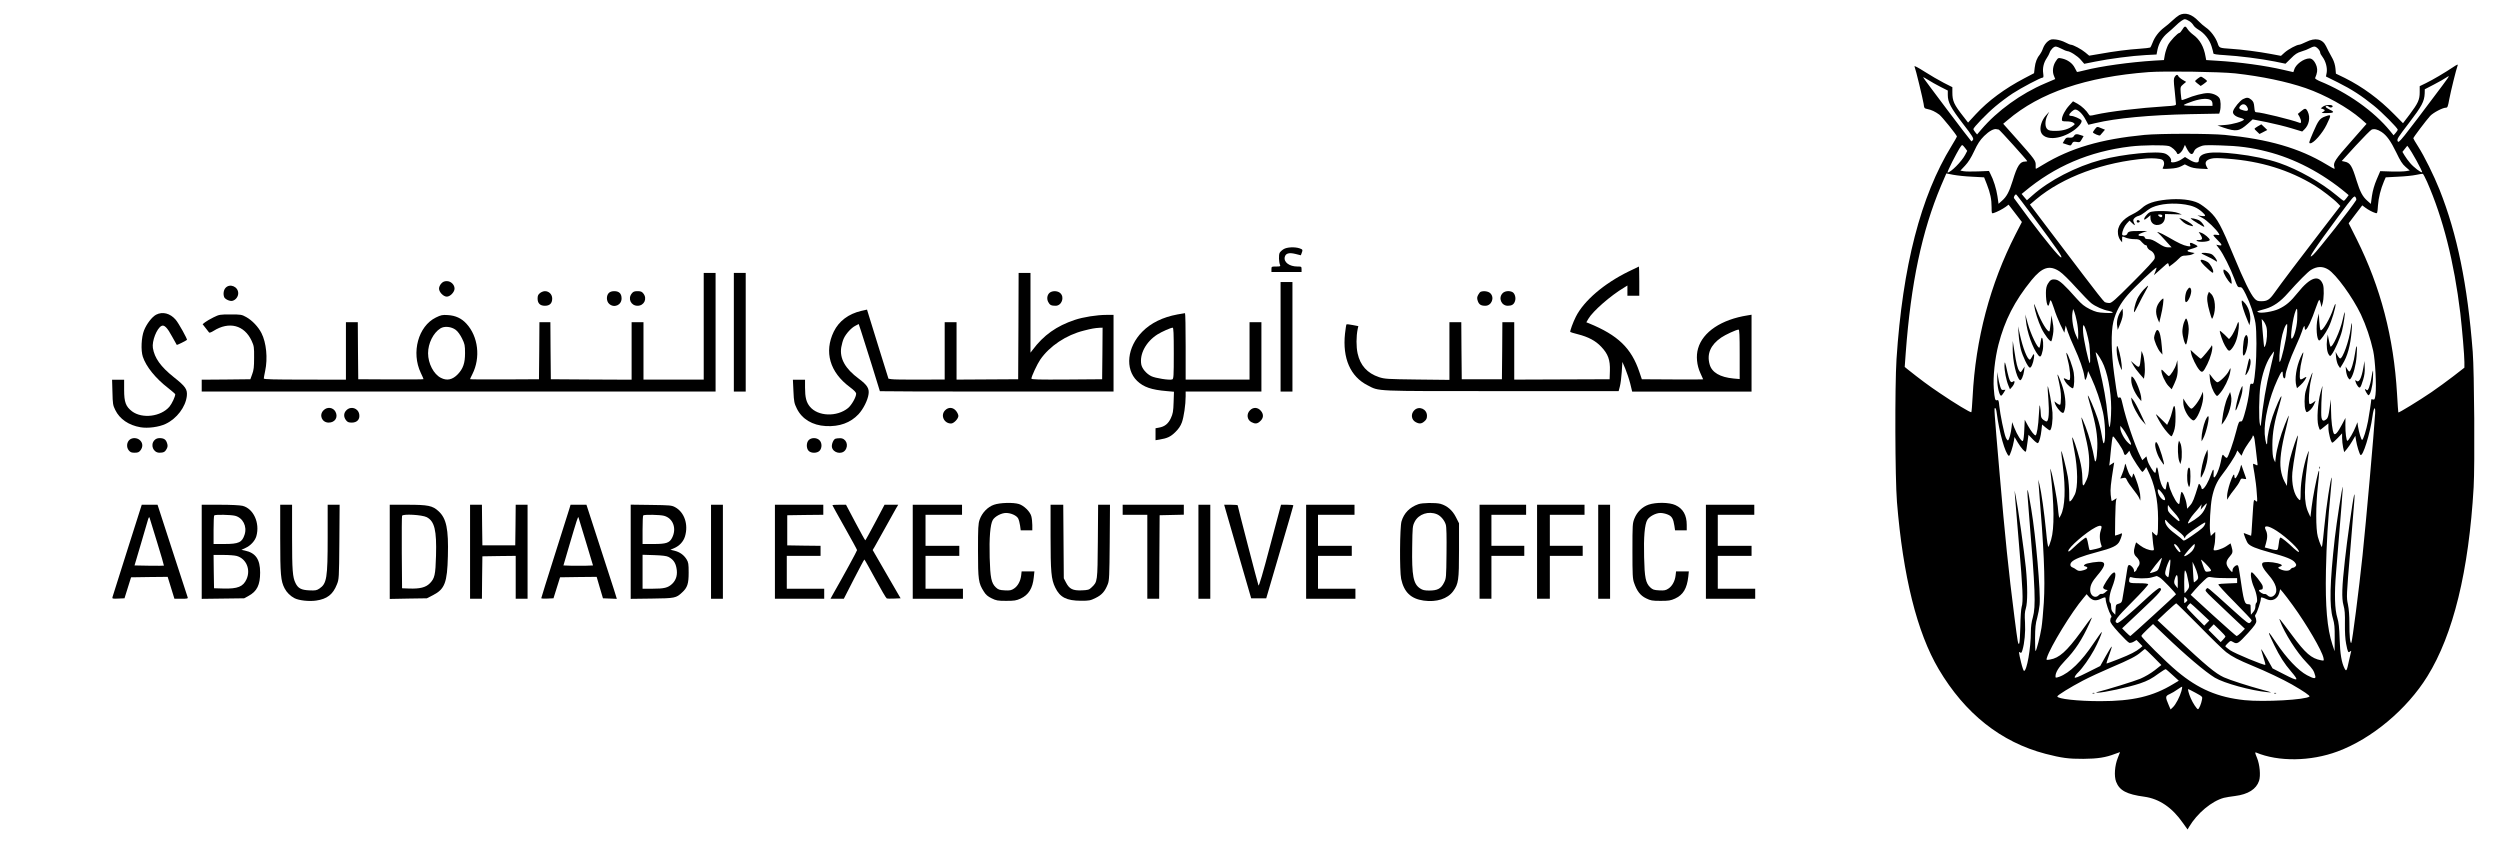 <?xml version="1.0" standalone="no"?>
<!DOCTYPE svg PUBLIC "-//W3C//DTD SVG 20010904//EN"
 "http://www.w3.org/TR/2001/REC-SVG-20010904/DTD/svg10.dtd">
<svg version="1.0" xmlns="http://www.w3.org/2000/svg"
 width="2739pt" height="924pt" viewBox="0 0 2739 924"
 preserveAspectRatio="xMidYMid meet">

<g transform="translate(0,924) scale(0.1,-0.1)"
fill="#000000" stroke="none">
<path d="M23875 9074 c-16 -9 -50 -36 -75 -60 -25 -24 -65 -58 -90 -76 -56
-42 -103 -103 -126 -165 -10 -26 -22 -51 -27 -54 -5 -3 -57 -9 -115 -13 -121
-8 -275 -27 -440 -57 l-113 -19 -42 35 c-41 35 -134 85 -159 85 -7 0 -35 12
-62 26 -26 14 -72 28 -102 31 -47 5 -58 3 -88 -20 -21 -17 -41 -45 -52 -74 -9
-27 -25 -57 -34 -68 -32 -37 -51 -86 -58 -147 l-7 -60 -105 -55 c-217 -114
-395 -245 -534 -395 l-84 -91 -48 62 c-108 138 -124 173 -124 271 l0 55 -95
48 c-52 27 -147 82 -211 123 -69 44 -113 67 -109 57 14 -33 92 -358 100 -410
6 -49 8 -51 43 -58 42 -8 84 -28 129 -61 29 -22 193 -225 193 -240 0 -4 -27
-50 -59 -103 -338 -550 -536 -1317 -603 -2336 -19 -304 -16 -1298 5 -1565 66
-812 220 -1430 457 -1831 288 -487 682 -800 1171 -928 175 -45 251 -56 414
-55 156 1 245 15 346 54 30 11 55 20 56 20 1 0 -10 -28 -24 -62 -34 -84 -43
-200 -19 -263 37 -96 116 -138 310 -164 163 -23 304 -118 422 -288 l51 -71 16
28 c89 150 248 283 382 319 22 5 77 15 122 20 143 18 233 75 263 166 19 58 8
178 -23 253 -22 54 -24 63 -9 57 243 -102 597 -98 892 12 374 138 761 462 984
823 284 458 454 1155 507 2072 14 243 7 1264 -10 1483 -57 736 -170 1289 -363
1775 -62 156 -168 370 -236 476 -29 45 -52 85 -52 89 0 10 142 198 184 244 33
36 137 91 172 91 19 0 23 10 38 93 16 86 76 329 92 371 5 14 -7 9 -52 -21 -88
-59 -220 -137 -296 -174 l-68 -33 0 -66 c0 -83 -18 -121 -110 -244 l-73 -96
-96 97 c-165 168 -346 301 -542 399 l-97 47 -5 57 c-3 34 -15 76 -31 106 -45
82 -53 98 -72 138 -38 80 -118 97 -219 46 -33 -16 -67 -30 -75 -30 -29 -1
-118 -49 -159 -85 l-41 -37 -112 21 c-136 25 -310 48 -433 56 -133 9 -131 8
-149 62 -22 63 -77 137 -128 171 -22 15 -59 47 -82 71 -72 76 -145 99 -211 65z
m109 -64 c18 -10 38 -31 46 -45 7 -14 32 -36 56 -50 66 -39 121 -108 144 -183
11 -35 20 -70 20 -77 0 -8 35 -14 123 -19 157 -9 400 -40 550 -70 l117 -24 59
58 c46 47 69 62 116 76 32 9 72 25 89 35 17 10 41 19 53 19 23 0 63 -43 63
-67 0 -8 12 -30 27 -49 34 -46 53 -119 44 -171 l-8 -41 131 -65 c150 -75 261
-147 393 -254 89 -71 263 -247 263 -264 0 -4 -10 -20 -23 -35 l-23 -26 -39 48
c-178 217 -466 421 -768 544 -31 13 -55 29 -53 34 24 56 28 88 18 125 -17 56
-48 91 -80 91 -64 -1 -153 -67 -168 -126 -3 -13 -8 -24 -9 -24 -2 0 -51 11
-109 25 -196 46 -478 85 -733 100 l-112 7 -7 37 c-18 109 -63 188 -136 241
-23 17 -50 44 -60 60 -23 39 -34 38 -59 -5 -12 -19 -25 -35 -30 -35 -20 0
-102 -87 -126 -133 -13 -27 -29 -75 -35 -107 l-10 -58 -106 -6 c-268 -17 -586
-61 -765 -107 -44 -11 -80 -19 -82 -17 -1 2 -12 22 -24 45 -25 50 -77 88 -139
102 -43 9 -43 9 -69 -30 -32 -48 -40 -113 -20 -160 l14 -35 -112 -48 c-262
-111 -524 -300 -698 -505 l-46 -54 -20 24 c-11 13 -20 29 -21 34 0 18 148 172
243 251 51 43 135 106 187 140 95 62 307 174 330 174 9 0 10 14 5 49 -8 57 6
115 39 164 13 19 27 46 31 58 10 33 45 69 67 69 10 0 40 -11 66 -25 26 -14 53
-25 60 -25 30 0 113 -53 148 -94 l39 -45 120 24 c151 31 404 64 556 72 l116 6
11 56 c15 69 54 134 111 181 24 19 61 53 84 75 48 47 87 75 106 75 7 0 28 -9
45 -20z m506 -574 c292 -33 560 -89 770 -161 217 -75 463 -213 607 -338 l61
-54 -173 -197 c-172 -194 -195 -230 -180 -276 3 -11 4 -20 0 -20 -3 0 -43 22
-89 50 -294 177 -635 276 -1111 322 -167 16 -710 16 -880 0 -477 -46 -810
-144 -1112 -327 -40 -25 -76 -45 -78 -45 -2 0 -3 18 -2 39 2 50 -9 64 -202
282 l-154 173 48 40 c353 301 860 474 1545 526 178 13 780 4 950 -14z m2269
-133 c-462 -616 -478 -636 -490 -610 -10 22 0 38 124 200 141 184 168 235 172
324 l1 45 102 53 c56 29 114 62 129 73 16 11 30 19 32 16 2 -2 -29 -47 -70
-101z m-5500 -14 l81 -41 0 -49 c0 -79 33 -141 164 -312 106 -137 122 -164
112 -179 -6 -10 -14 -17 -18 -16 -8 4 -528 693 -528 701 0 4 24 -9 54 -28 29
-19 90 -53 135 -76z m640 -469 c8 0 311 -336 311 -345 0 -3 -10 -5 -23 -5 -56
0 -87 -47 -136 -210 -38 -122 -66 -175 -118 -220 l-37 -33 -12 84 c-12 80 -43
180 -78 246 l-15 30 -119 -5 c-66 -2 -136 -2 -157 2 l-37 7 51 54 c35 37 66
86 100 159 39 84 63 119 109 166 56 55 109 84 140 74 8 -2 17 -4 21 -4z m4192
-25 c57 -37 102 -100 163 -226 43 -90 65 -126 101 -157 l46 -40 -42 -7 c-23
-4 -96 -6 -161 -4 l-120 4 -39 -91 c-26 -61 -43 -121 -52 -180 l-12 -88 -38
34 c-52 45 -80 98 -118 220 -50 164 -70 197 -131 209 l-32 7 153 168 c85 92
164 172 175 176 28 11 63 3 107 -25z m-4561 -177 l23 -31 -23 -44 c-39 -74
-158 -193 -192 -193 -5 0 18 53 51 118 71 137 98 182 109 182 5 0 19 -14 32
-32z m2232 22 c33 -10 80 -52 90 -81 7 -22 49 10 68 53 l18 41 17 -34 c38 -74
64 -86 82 -39 8 22 25 36 59 51 44 20 60 21 228 16 199 -5 344 -24 511 -67
305 -77 605 -234 869 -454 l28 -24 -23 -31 c-12 -17 -26 -31 -31 -31 -4 0 -41
27 -80 61 -168 140 -417 281 -625 353 -128 44 -298 80 -473 100 -292 34 -410
13 -410 -73 0 -31 -46 -27 -103 9 l-48 30 -39 -26 c-48 -32 -124 -45 -114 -20
9 24 -23 66 -64 83 -79 33 -461 -4 -701 -68 -275 -73 -571 -226 -755 -391
l-59 -52 -29 34 -29 35 28 23 c334 280 714 443 1163 497 130 16 372 18 422 5z
m2714 -161 c36 -66 64 -123 61 -126 -10 -9 -95 56 -132 101 -20 23 -47 60 -60
82 l-24 40 26 33 27 34 17 -22 c10 -12 48 -76 85 -142z m-2787 11 c23 -12 28
-49 10 -82 -11 -20 -10 -21 72 -16 59 3 96 11 125 26 l41 21 43 -21 c30 -15
69 -23 127 -26 l83 -4 -16 30 c-21 42 -6 68 49 83 31 9 78 9 188 0 359 -27
668 -123 947 -292 77 -47 213 -152 255 -197 l28 -29 -207 -269 c-228 -296
-445 -583 -517 -685 -52 -73 -77 -89 -143 -89 -38 0 -51 5 -74 30 -42 45 -116
197 -225 460 -139 338 -181 415 -267 495 -38 35 -94 76 -122 90 -78 38 -206
52 -349 38 -134 -14 -215 -41 -271 -93 -23 -21 -66 -50 -98 -65 -117 -55 -176
-135 -163 -220 3 -22 14 -51 25 -65 l20 -25 0 33 c0 37 -3 36 43 17 20 -8 61
-15 91 -15 49 0 57 -3 85 -36 17 -19 35 -33 40 -30 5 3 12 -5 15 -19 3 -13 18
-30 33 -37 36 -17 58 -57 49 -91 -4 -17 -93 -113 -237 -257 -198 -199 -234
-230 -260 -230 -17 0 -39 5 -49 10 -11 6 -117 140 -236 298 -120 158 -300 396
-401 529 l-183 242 67 57 c293 245 740 410 1213 448 67 5 146 -1 169 -14z
m-2289 -165 c41 -8 134 -18 207 -21 l131 -7 30 -76 c38 -97 52 -165 52 -252 0
-68 1 -70 23 -63 35 11 99 44 133 69 l30 23 73 -95 73 -95 -70 -136 c-278
-544 -438 -1146 -470 -1780 -5 -89 -11 -165 -14 -168 -8 -7 -178 95 -347 210
-114 76 -220 155 -355 263 l-28 23 11 152 c57 766 177 1334 387 1833 31 74 57
135 58 135 0 0 35 -7 76 -15z m5191 -77 c175 -399 296 -877 364 -1438 20 -174
45 -463 45 -537 l0 -61 -121 -94 c-66 -51 -175 -130 -242 -176 -132 -90 -356
-227 -361 -221 -1 2 -8 94 -14 204 -36 618 -179 1167 -442 1694 l-88 175 74
98 75 98 32 -24 c35 -26 80 -50 113 -60 20 -6 21 -2 27 82 6 87 30 180 66 266
l19 43 133 7 c74 3 163 12 199 20 36 7 69 13 74 12 5 -1 26 -41 47 -88z
m-4309 -391 c270 -364 320 -437 299 -437 -18 0 -174 190 -343 415 -90 121
-168 226 -172 233 -7 12 9 42 23 42 3 0 90 -114 193 -253z m3532 190 c-48 -79
-422 -556 -473 -601 -74 -66 16 69 280 425 162 218 172 229 186 209 8 -11 11
-26 7 -33z m-1871 -48 c80 -13 129 -34 182 -80 47 -42 45 -53 -7 -45 l-43 7
54 -28 c49 -25 158 -130 182 -175 8 -15 5 -16 -26 -11 -19 3 -35 1 -35 -4 0
-5 20 -29 45 -53 53 -52 56 -65 15 -57 l-29 6 34 -45 c43 -56 121 -211 166
-331 31 -83 36 -91 59 -90 22 2 30 -8 65 -78 48 -96 91 -225 106 -315 14 -86
14 -346 0 -495 -16 -165 -19 -177 -40 -170 -16 5 -19 -4 -25 -61 -8 -83 -30
-187 -58 -282 -18 -60 -24 -72 -40 -70 -17 3 -24 -12 -48 -107 -31 -122 -87
-282 -101 -291 -5 -3 -18 5 -29 18 -21 26 -21 27 -40 -67 -22 -105 -81 -215
-78 -142 5 79 -3 81 -28 8 -26 -76 -69 -151 -91 -159 -7 -2 -13 3 -13 10 0 8
-6 23 -14 34 -12 16 -15 16 -19 4 -50 -162 -62 -193 -91 -226 l-33 -38 -6 47
c-9 63 -47 153 -58 135 -4 -7 -11 -41 -15 -76 -6 -61 -7 -62 -25 -46 -29 26
-87 148 -95 199 -8 55 -21 50 -30 -10 -5 -40 -8 -44 -22 -33 -26 21 -51 91
-63 173 -8 49 -15 72 -20 63 -5 -7 -9 -23 -9 -35 0 -13 -4 -23 -9 -23 -15 0
-72 92 -84 137 l-11 43 -22 -21 -23 -21 -21 42 c-60 118 -158 406 -195 573
-15 66 -20 77 -35 72 -21 -7 -19 -16 -57 255 -33 238 -36 463 -9 575 26 108
77 202 159 296 76 87 305 304 313 296 2 -2 -3 -21 -12 -43 l-16 -39 23 20 c13
11 49 42 79 70 52 48 54 49 60 27 l5 -23 40 29 c22 16 53 44 69 61 25 26 37
31 75 31 25 1 57 7 71 14 l25 14 -38 7 c-53 10 -54 22 -5 36 24 6 52 16 62 21
18 10 17 12 -15 29 -47 25 -62 24 -54 -2 7 -20 5 -21 -31 -15 -44 8 -94 31
-209 98 -44 25 -91 49 -105 53 -19 4 -21 4 -9 -4 9 -6 46 -44 83 -86 l68 -75
-39 0 c-29 0 -56 11 -107 45 -51 33 -79 45 -107 45 -27 0 -38 5 -41 17 -2 12
-13 17 -35 17 -50 1 -44 19 12 38 l50 17 -85 0 c-102 1 -127 -5 -133 -30 -6
-22 -57 -27 -57 -6 0 34 24 89 51 118 l30 32 29 -28 c33 -31 36 -29 18 9 -9
22 -8 29 6 45 10 11 31 23 47 26 16 4 48 23 72 42 23 20 58 43 77 51 90 40
230 52 363 31z m1564 -711 c86 -52 268 -303 359 -493 57 -122 105 -263 135
-400 22 -101 37 -383 25 -479 -7 -50 -10 -57 -27 -53 -10 3 -19 4 -19 2 0 -17
-24 -177 -36 -240 -19 -97 -52 -205 -65 -205 -9 0 -34 81 -45 149 l-6 45 -19
-48 c-20 -54 -79 -156 -91 -156 -11 0 -23 89 -22 173 l1 78 -38 -72 c-47 -89
-75 -121 -89 -100 -16 28 -30 137 -31 257 l-2 119 -14 -100 c-11 -78 -18 -104
-34 -117 -32 -27 -47 -22 -55 19 -7 34 1 272 11 338 2 17 -7 -13 -21 -65 -31
-117 -43 -297 -24 -365 7 -25 15 -45 18 -45 3 0 25 16 48 36 l44 35 0 -47 c0
-57 28 -164 43 -164 6 0 33 23 59 51 l48 51 0 -50 c0 -28 5 -75 11 -104 l12
-52 29 34 c16 19 44 60 61 90 l32 55 8 -50 c9 -58 36 -146 48 -159 25 -28 106
233 132 424 13 98 34 120 29 30 -12 -203 -99 -1181 -138 -1555 -39 -372 -113
-948 -123 -958 -13 -13 -22 80 -21 216 0 79 -5 151 -16 205 -17 82 -17 85 25
585 50 595 55 657 41 606 -14 -54 -77 -499 -99 -704 -33 -295 -37 -419 -16
-495 14 -50 18 -97 16 -205 -1 -93 3 -166 13 -218 18 -94 23 -102 43 -85 14
11 15 10 10 -7 -3 -11 -13 -56 -23 -100 -22 -106 -28 -116 -47 -79 -33 65 -49
160 -54 324 -4 126 -10 180 -25 230 -29 93 -34 264 -14 500 62 748 76 933 73
936 -6 7 -67 -388 -87 -562 -55 -491 -61 -744 -21 -879 17 -58 21 -95 20 -215
l-1 -145 -24 72 c-58 176 -79 419 -71 813 6 288 22 562 52 864 8 82 13 151 12
153 -11 11 -61 -317 -82 -540 -9 -95 -19 -183 -22 -197 l-5 -25 -13 25 c-7 14
-21 55 -31 90 -23 84 -23 342 0 550 18 163 19 201 5 155 -20 -67 -61 -278 -73
-381 l-13 -109 -21 46 c-53 113 -52 263 3 669 2 19 -7 1 -20 -40 -38 -114 -67
-282 -69 -396 -1 -99 -2 -102 -20 -86 -52 47 -82 171 -71 297 4 44 20 152 36
240 15 87 27 161 25 163 -7 6 -63 -162 -86 -253 -12 -49 -25 -137 -28 -194
l-7 -105 -28 52 c-17 32 -32 80 -39 129 -14 96 4 235 57 447 19 77 33 141 31
143 -1 2 -22 -43 -44 -100 -48 -120 -88 -264 -98 -351 l-7 -61 -16 35 c-11 26
-15 68 -15 160 1 131 22 250 79 441 14 45 23 85 20 87 -7 7 -62 -120 -97 -221
-32 -97 -58 -218 -58 -275 -1 -70 -22 -5 -28 83 -9 151 48 396 140 596 41 90
58 109 58 65 0 -33 10 -57 21 -50 5 3 9 16 9 29 0 41 49 183 110 315 32 70 64
147 71 171 15 52 29 72 29 42 0 -46 20 -30 55 43 20 43 50 119 67 171 17 51
34 90 39 88 4 -3 11 -22 15 -43 l8 -37 12 40 c15 48 18 174 4 209 -42 111
-139 80 -275 -90 -81 -101 -130 -142 -211 -180 -60 -28 -196 -50 -221 -35 -20
11 -27 8 77 37 87 25 164 78 246 172 114 128 217 232 252 254 67 41 128 43
189 6z m-2941 -23 c29 -18 109 -97 178 -174 70 -77 145 -154 167 -172 45 -36
135 -76 192 -85 20 -4 40 -11 44 -17 4 -6 -26 -8 -85 -5 -79 4 -99 9 -166 41
-61 31 -88 53 -143 114 -134 152 -188 201 -228 209 -45 8 -63 -1 -90 -47 -14
-25 -20 -52 -20 -99 0 -112 24 -182 39 -110 3 17 9 30 13 30 5 0 21 -41 37
-90 15 -50 47 -130 70 -178 l43 -87 7 39 8 40 23 -70 c13 -38 44 -114 70 -169
59 -128 102 -251 111 -316 6 -43 9 -48 17 -33 6 11 14 35 17 54 l7 35 37 -79
c50 -108 100 -254 126 -372 24 -107 31 -290 14 -333 -9 -19 -13 -6 -27 78 -9
56 -30 142 -47 191 -30 91 -100 253 -106 247 -2 -2 12 -57 31 -122 57 -194 78
-320 73 -454 -4 -126 -21 -188 -32 -116 -15 93 -59 253 -97 351 -22 58 -43
103 -45 101 -2 -2 11 -69 30 -148 48 -197 59 -277 54 -389 -3 -70 -10 -109
-27 -147 -38 -86 -46 -83 -47 22 -1 63 -10 127 -29 201 -28 111 -74 248 -82
241 -2 -3 9 -69 24 -148 38 -198 40 -398 5 -476 -13 -28 -32 -59 -43 -69 -19
-17 -19 -15 -19 78 0 53 -7 135 -15 184 -17 95 -65 287 -72 281 -2 -2 6 -75
17 -161 33 -255 24 -453 -22 -541 l-16 -30 -6 25 c-2 14 -8 59 -11 100 -6 76
-56 340 -75 395 -9 28 -10 28 -5 -10 41 -369 44 -622 7 -748 -11 -38 -24 -73
-29 -78 -6 -6 -16 58 -26 168 -20 205 -52 433 -72 513 l-14 55 5 -63 c57 -693
72 -1024 56 -1284 -7 -106 -18 -231 -26 -278 -15 -93 -54 -248 -65 -254 -3 -2
-5 62 -5 142 1 116 6 163 23 221 11 40 23 105 27 145 12 139 -41 746 -92 1051
-48 291 -53 279 -24 -65 69 -827 75 -1002 42 -1123 -15 -51 -22 -106 -22 -161
0 -179 -44 -428 -75 -427 -5 0 -20 42 -32 93 -27 112 -28 125 -10 109 11 -9
16 -3 25 27 23 76 34 198 28 302 -5 80 -3 117 9 154 20 64 20 247 0 447 -17
170 -88 676 -110 779 l-13 65 4 -60 c3 -33 22 -271 44 -529 42 -490 48 -628
29 -686 -6 -19 -13 -115 -14 -214 -2 -98 -8 -183 -13 -188 -12 -12 -15 3 -52
292 -64 499 -103 881 -164 1590 -59 687 -60 700 -48 700 6 0 14 -21 17 -47 29
-225 94 -452 134 -478 10 -6 44 97 56 168 l6 39 35 -59 c38 -63 80 -110 89
-101 3 3 11 46 17 95 l12 89 48 -50 c29 -30 52 -46 57 -40 15 16 30 74 37 140
l7 63 40 -34 c22 -19 43 -32 47 -30 19 12 32 112 27 194 -5 79 -45 296 -53
288 -2 -2 2 -66 8 -143 11 -140 4 -234 -18 -241 -6 -2 -23 6 -37 17 -21 17
-27 30 -28 63 0 23 -4 60 -8 82 -5 31 -8 12 -13 -85 -6 -125 -23 -230 -37
-230 -14 0 -49 45 -84 108 l-34 63 -5 -111 c-2 -61 -9 -115 -15 -121 -13 -13
-63 64 -95 146 l-23 60 -6 -55 c-8 -68 -26 -137 -39 -145 -5 -3 -16 11 -25 32
-19 45 -61 251 -71 346 -5 58 -9 67 -24 62 -22 -7 -27 12 -36 126 -10 129 12
331 51 483 69 267 176 477 362 706 118 144 198 169 309 95z m2602 -529 c-5
-91 -39 -206 -61 -206 -19 0 14 234 44 305 10 25 13 27 17 11 2 -11 2 -61 0
-110z m-2414 -18 c9 -43 16 -105 15 -140 l-1 -63 -23 50 c-30 62 -49 182 -40
244 l8 46 13 -30 c7 -17 19 -65 28 -107z m2077 -61 c13 -48 6 -158 -12 -202
-12 -29 -13 -27 -20 45 -4 41 -10 113 -14 160 l-6 85 20 -23 c11 -13 26 -43
32 -65z m224 -49 c-7 -89 -60 -317 -77 -333 -12 -11 -4 131 13 230 16 97 48
185 67 185 2 0 1 -37 -3 -82z m-2195 -6 c11 -37 24 -96 30 -132 10 -66 14
-217 5 -209 -14 14 -66 256 -72 333 -8 107 6 110 37 8z m2020 -374 c-55 -222
-87 -412 -111 -653 -1 -5 -5 1 -9 15 -14 43 -11 319 5 422 19 126 59 245 107
320 22 33 41 59 43 57 2 -2 -14 -75 -35 -161z m-1850 51 c58 -109 100 -321
100 -510 0 -100 -10 -209 -19 -209 -4 0 -12 55 -19 123 -15 164 -45 329 -92
524 -22 88 -40 165 -40 170 1 14 38 -38 70 -98z m285 -830 c45 -85 44 -102 -1
-58 -41 38 -84 121 -84 159 l1 25 24 -30 c14 -16 41 -60 60 -96z m1396 -100
c6 -57 14 -128 18 -156 8 -58 9 -58 -21 -42 -11 6 -21 9 -23 7 -3 -2 4 -51 15
-108 10 -58 22 -152 25 -210 8 -104 8 -105 -12 -87 -20 17 -20 16 -27 -60 -3
-43 -9 -133 -13 -200 -3 -68 -8 -123 -10 -123 -2 0 -20 7 -40 15 -19 8 -37 15
-39 15 -8 0 30 -97 45 -114 27 -31 85 -55 237 -97 184 -50 252 -78 277 -111
17 -22 18 -30 7 -43 -7 -8 -19 -15 -28 -15 -8 0 -20 -7 -27 -17 -15 -20 -61
-21 -104 -3 -36 14 -39 25 -11 33 34 9 22 24 -27 36 -69 17 -150 18 -164 4
-18 -18 7 -66 67 -134 80 -90 105 -173 64 -217 -25 -27 -54 -28 -78 -4 -10 10
-24 16 -30 14 -15 -5 -62 24 -62 38 0 6 9 10 20 10 19 0 24 10 20 39 -3 23
-104 151 -119 151 -21 0 -8 -93 24 -165 30 -67 44 -158 26 -169 -6 -4 -11 -22
-11 -41 0 -22 -9 -44 -25 -62 l-24 -28 -2 45 c-1 25 -2 51 -2 58 1 6 -9 12
-22 12 -45 0 -51 21 -96 330 -6 47 -15 89 -20 94 -14 16 -59 -22 -59 -50 0
-22 -2 -24 -15 -14 -8 7 -24 28 -36 46 -25 42 -20 70 21 118 33 37 35 51 19
106 l-11 37 -49 -33 c-44 -29 -123 -53 -135 -41 -3 3 -1 22 5 44 6 21 11 65
11 97 l0 59 -24 -22 -24 -23 -8 48 c-9 63 3 281 20 369 22 108 53 178 110 252
64 82 142 201 157 240 l11 28 23 -29 23 -29 20 46 c11 25 39 70 61 100 23 29
41 60 41 67 0 10 3 11 11 3 6 -6 15 -57 20 -114z m-1498 31 c25 -36 49 -78 52
-93 10 -38 20 -41 44 -11 l20 26 15 -37 c19 -46 117 -195 128 -195 4 0 15 12
25 26 l17 26 17 -35 c74 -144 112 -319 113 -527 1 -85 -2 -164 -7 -174 -7 -18
-9 -18 -34 5 l-26 24 7 -75 c3 -41 9 -87 12 -102 5 -23 3 -28 -12 -28 -40 0
-95 22 -137 54 l-44 34 -12 -38 c-18 -59 -14 -94 13 -119 39 -37 48 -75 25
-105 -10 -13 -19 -29 -19 -34 0 -5 -7 -15 -15 -22 -13 -10 -15 -9 -15 9 0 24
-33 61 -54 61 -9 0 -16 -17 -20 -47 -8 -59 -45 -285 -54 -333 -6 -28 -13 -37
-39 -44 -31 -9 -32 -12 -35 -65 l-3 -56 -22 23 c-16 15 -23 34 -23 61 0 22 -4
43 -10 46 -19 12 -10 94 19 167 49 126 50 197 1 153 -31 -28 -101 -138 -98
-154 2 -8 14 -18 26 -21 l24 -5 -26 -24 c-14 -13 -32 -21 -40 -18 -8 3 -22 -3
-32 -14 -37 -41 -94 -7 -94 56 0 51 20 92 78 160 80 93 95 137 52 148 -34 9
-173 -12 -189 -28 -14 -14 -14 -16 7 -21 42 -11 19 -35 -45 -47 -22 -4 -38 -1
-55 12 -13 10 -31 21 -41 24 -27 10 -32 35 -11 59 29 32 113 65 275 108 173
45 227 71 251 120 24 50 34 95 19 86 -6 -4 -25 -11 -40 -16 l-29 -8 2 186 c2
103 6 196 11 207 9 19 8 20 -18 2 -14 -9 -28 -17 -31 -17 -2 0 -7 30 -11 68
-6 61 0 118 31 312 l7 44 -27 -17 -27 -18 6 48 c3 26 10 95 15 151 6 57 13
108 16 114 7 12 9 10 67 -72z m475 -542 c28 -35 43 -78 26 -78 -30 0 -74 62
-74 105 0 24 13 17 48 -27z m478 -152 c-26 -62 -55 -95 -124 -141 -37 -24 -68
-42 -70 -40 -7 7 32 72 67 110 20 22 47 54 59 70 l23 30 -5 -30 -6 -30 32 37
c18 20 34 35 36 33 2 -1 -4 -19 -12 -39z m-346 -61 c46 -48 72 -95 52 -95 -4
0 -34 24 -65 53 -51 47 -57 57 -57 92 1 35 2 37 12 20 6 -11 32 -42 58 -70z
m25 -188 c38 -29 74 -62 80 -74 l11 -21 9 21 c6 12 58 54 117 93 98 66 105 70
97 44 -13 -35 -33 -53 -143 -129 -73 -51 -90 -60 -100 -48 -6 8 -45 39 -87 71
-74 54 -109 100 -109 142 0 14 6 11 28 -15 15 -18 58 -56 97 -84z m-821 35 c3
-5 -2 -28 -10 -51 -14 -41 -10 -110 11 -162 5 -13 -7 -20 -61 -33 -36 -9 -69
-15 -71 -12 -2 2 -10 34 -16 70 -6 36 -16 66 -22 66 -13 0 -78 -53 -147 -119
-35 -33 -48 -40 -48 -28 0 37 195 206 298 259 39 20 58 23 66 10z m1921 -49
c110 -71 258 -213 241 -230 -3 -4 -28 14 -54 38 -70 68 -134 119 -147 119 -8
0 -14 -24 -18 -61 -3 -34 -10 -66 -15 -71 -7 -7 -31 -5 -75 7 l-64 17 13 46
c18 60 18 106 -2 144 -30 58 24 54 121 -9z m-1077 -183 c25 -37 28 -54 10 -48
-14 5 -58 66 -58 80 0 18 25 1 48 -32z m176 13 c-4 -16 -17 -39 -30 -53 -29
-32 -84 -65 -84 -50 0 12 101 128 113 129 4 1 4 -11 1 -26z m-378 -197 c-21
-65 -24 -69 -65 -83 -24 -8 -45 -13 -47 -11 -2 2 26 41 62 87 36 46 67 81 69
79 2 -2 -6 -34 -19 -72z m555 -57 c7 -14 3 -18 -26 -21 -38 -4 -32 -14 -80
127 -7 20 89 -77 106 -106z m-445 49 c-4 -35 -10 -80 -13 -101 -6 -37 -6 -37
-25 -20 -16 14 -19 26 -14 54 7 42 42 129 52 129 4 0 4 -28 0 -62z m302 -105
c9 -37 7 -44 -14 -64 -13 -12 -26 -21 -28 -18 -2 2 -6 54 -9 114 l-6 110 24
-50 c13 -27 28 -69 33 -92z m-119 5 c6 -24 15 -65 20 -93 9 -45 7 -53 -15 -82
-14 -18 -27 -33 -30 -33 -2 0 -4 56 -4 125 0 69 4 125 9 125 4 0 14 -19 20
-42z m-99 -80 l-1 -73 -19 24 c-23 27 -25 45 -9 90 18 51 29 36 29 -41z m-194
42 c28 -18 174 -170 174 -182 0 -5 -489 -452 -499 -456 -3 -1 -26 17 -49 41
l-42 43 215 203 c208 195 237 231 195 239 -8 1 -60 -39 -116 -90 -232 -214
-334 -300 -349 -294 -40 15 -13 52 166 232 104 104 178 187 175 193 -4 7 -42
11 -96 11 -111 0 -118 3 -112 41 4 26 8 30 26 24 47 -15 172 -16 221 -1 28 8
52 15 54 15 2 1 18 -8 37 -19z m732 -4 l112 0 0 -27 0 -27 -99 -4 c-55 -1
-103 -6 -107 -11 -4 -4 76 -92 179 -195 103 -104 187 -193 187 -199 0 -5 -8
-17 -17 -25 -17 -15 -30 -5 -178 128 -317 286 -284 259 -303 240 -16 -16 -12
-22 68 -99 47 -46 146 -140 220 -209 l135 -127 -40 -41 c-22 -22 -45 -39 -52
-38 -6 2 -122 104 -257 227 l-245 224 49 57 c27 31 70 76 96 99 45 43 47 43
93 35 25 -5 97 -9 159 -8z m724 -301 c149 -205 319 -496 334 -573 6 -32 6 -32
-27 -26 -106 20 -170 76 -316 273 -64 86 -122 163 -130 171 -12 13 -13 12 -4
-11 51 -138 187 -350 291 -457 68 -70 82 -92 96 -147 9 -35 -14 -33 -90 7 -95
50 -225 187 -336 353 -101 153 -107 148 -25 -20 62 -127 111 -204 189 -295 88
-103 76 -108 -75 -30 l-131 67 -60 107 c-33 59 -62 105 -64 103 -2 -2 9 -40
23 -85 15 -45 25 -84 22 -86 -10 -10 -334 124 -386 160 -29 20 -53 40 -53 43
0 4 13 20 29 35 29 28 29 28 60 10 41 -24 54 -16 161 101 72 80 90 106 90 130
0 16 -5 37 -10 45 -6 10 -5 20 4 30 15 18 56 142 56 170 0 21 7 20 68 -7 57
-25 115 6 133 69 l11 43 30 -35 c16 -19 66 -84 110 -145z m-2182 60 c17 -4 42
-1 62 8 64 29 68 29 68 -1 1 -33 35 -137 55 -168 9 -14 11 -25 5 -29 -6 -3
-10 -19 -10 -35 0 -22 22 -52 95 -133 52 -57 103 -107 114 -110 11 -2 33 3 49
13 l30 18 32 -33 33 -34 -24 -21 c-46 -38 -108 -70 -235 -120 -70 -27 -130
-50 -134 -50 -4 0 8 41 27 91 19 50 32 93 29 96 -2 2 -32 -45 -65 -105 l-61
-109 -140 -70 c-109 -55 -140 -66 -140 -54 0 10 18 35 40 56 47 46 121 151
173 245 40 73 90 190 84 196 -2 2 -42 -54 -90 -125 -130 -196 -264 -326 -376
-366 -39 -13 -41 -13 -41 6 0 41 33 96 103 169 112 115 188 232 268 408 44 98
45 99 -94 -93 -154 -211 -237 -285 -337 -301 -41 -7 -42 -6 -35 17 34 116 275
510 403 659 l33 40 25 -29 c13 -16 38 -32 54 -36z m1014 17 c15 -18 15 -20 -4
-37 -20 -18 -20 -18 -20 18 0 43 1 43 24 19z m139 -298 c133 -136 267 -266
297 -289 65 -50 135 -86 290 -150 149 -61 335 -150 430 -204 129 -74 201 -124
193 -132 -38 -36 -498 -62 -711 -40 -294 31 -507 122 -739 316 -122 102 -394
371 -392 388 1 7 30 38 65 71 l63 59 123 -118 c231 -222 451 -408 554 -470
100 -60 394 -141 579 -159 54 -5 50 -3 -50 24 -168 46 -363 109 -430 139 -93
43 -187 121 -529 440 l-198 185 98 93 c55 51 102 92 107 93 4 0 116 -111 250
-246z m12 151 l100 -94 -28 -28 -27 -28 -95 95 c-52 52 -95 99 -95 104 0 11
30 46 39 46 3 -1 51 -43 106 -95z m277 -270 c-2 -5 -14 -21 -28 -35 l-24 -25
-67 67 -67 67 29 31 29 30 65 -63 c36 -34 64 -66 63 -72z m-789 -223 l87 -88
-72 -57 c-44 -34 -107 -71 -158 -93 -67 -28 -365 -120 -475 -147 -15 -4 -14
-5 7 -6 57 -2 342 60 463 101 85 29 130 53 207 110 37 27 72 48 76 46 5 -1 39
-31 76 -65 l67 -61 -60 -36 c-224 -136 -444 -188 -801 -188 -245 0 -470 25
-470 52 0 13 145 102 280 173 69 36 206 100 305 142 212 90 281 126 332 171
21 18 40 33 43 34 3 0 45 -39 93 -88z m307 -373 c-17 -61 -63 -150 -94 -178
l-25 -24 -21 49 c-38 88 -37 98 10 119 23 10 63 34 88 52 25 18 48 31 50 29 2
-2 -2 -23 -8 -47z m156 -20 c75 -41 76 -42 69 -75 -8 -45 -33 -104 -44 -104
-12 0 -57 68 -79 120 -22 51 -35 100 -27 100 3 0 40 -19 81 -41z"/>
<path d="M23826 8398 c-12 -20 -13 -40 0 -153 7 -71 14 -137 14 -146 0 -14
-17 -18 -107 -23 -298 -19 -622 -58 -773 -92 -60 -14 -66 -14 -75 2 -24 41
-78 92 -123 117 l-50 27 -42 -46 c-44 -48 -79 -115 -80 -151 0 -21 5 -23 53
-23 32 0 61 -6 73 -15 19 -15 19 -15 -1 -31 -47 -37 -110 -57 -186 -58 -62 -1
-81 3 -98 18 -28 25 -28 92 -1 149 l21 42 -36 -40 c-47 -52 -71 -131 -55 -180
32 -96 210 -89 357 14 60 42 99 93 87 112 -9 16 -85 49 -111 49 -13 0 -23 5
-23 10 0 17 47 60 66 60 31 0 80 -47 112 -108 l32 -59 77 18 c225 54 598 89
1033 98 l324 6 7 25 c13 45 10 125 -6 146 -21 31 -76 54 -127 54 -49 0 -159
-28 -232 -60 -27 -11 -51 -18 -54 -16 -2 3 -7 37 -10 75 -5 69 -4 70 27 97
l32 27 -39 23 c-22 13 -42 31 -46 39 -8 21 -23 19 -40 -7z m399 -258 c8 -7 15
-23 15 -36 l0 -24 -162 0 c-114 0 -159 3 -151 11 5 5 50 24 99 40 94 31 168
34 199 9z"/>
<path d="M24078 8379 c-16 -11 -28 -24 -28 -28 0 -4 14 -17 31 -30 l30 -23 35
24 c18 13 34 26 34 30 0 8 -55 48 -67 48 -4 0 -20 -10 -35 -21z"/>
<path d="M24574 8154 c-32 -16 -97 -94 -108 -131 -10 -30 22 -60 79 -74 24 -6
42 -15 40 -20 -13 -20 -126 -52 -205 -58 l-85 -6 65 -23 c140 -47 173 -42 268
43 l52 47 153 -30 c83 -17 205 -47 271 -67 l119 -36 23 22 c52 49 68 131 38
195 -20 41 -30 42 -74 5 l-35 -29 18 -30 c9 -17 17 -40 17 -52 0 -17 -4 -21
-17 -15 -86 33 -419 115 -471 115 -17 0 -20 9 -24 57 -4 46 -10 61 -32 80 -32
27 -49 28 -92 7z m46 -86 c20 -38 6 -51 -42 -37 -47 12 -55 25 -32 50 24 26
55 21 74 -13z"/>
<path d="M25449 8071 l-23 -18 22 -7 c28 -9 28 -20 0 -34 -19 -9 -14 -11 37
-11 85 -1 99 12 41 37 -25 12 -46 26 -46 31 0 14 23 14 37 0 14 -14 47 -4 38
11 -11 17 -81 11 -106 -9z"/>
<path d="M25474 7964 c-58 -21 -75 -43 -132 -176 -46 -108 -49 -118 -30 -118
36 0 132 109 177 201 56 117 56 118 -15 93z"/>
<path d="M24738 7857 c-21 -12 -38 -25 -38 -28 0 -3 12 -17 28 -31 l27 -26 43
22 42 22 -32 31 -33 31 -37 -21z"/>
<path d="M22951 7824 c-12 -15 -21 -30 -21 -33 0 -12 72 -43 79 -34 4 4 17 20
30 35 l23 27 -37 15 c-49 21 -50 21 -74 -10z"/>
<path d="M22722 7750 c-10 -16 -21 -20 -49 -18 -32 3 -39 -1 -55 -28 l-19 -32
45 -15 c43 -15 44 -15 57 10 11 21 18 23 50 18 34 -6 38 -4 57 29 l20 35 -30
10 c-45 16 -62 14 -76 -9z"/>
<path d="M23552 6914 c-30 -15 -70 -70 -59 -80 2 -3 19 7 36 21 l31 27 0 -27
c0 -61 47 -94 105 -75 34 11 55 44 55 88 l0 27 92 -2 93 -3 -40 16 c-61 25
-270 30 -313 8z m138 -39 c0 -8 -6 -15 -14 -15 -7 0 -19 7 -26 15 -11 13 -8
15 14 15 16 0 26 -5 26 -15z"/>
<path d="M23900 6825 c28 -30 61 -49 104 -59 26 -7 28 -6 16 9 -16 20 -86 60
-120 70 l-25 7 25 -27z"/>
<path d="M24003 6844 c14 -15 142 -93 146 -89 7 7 -28 54 -52 69 -24 16 -107
34 -94 20z"/>
<path d="M23410 6815 c0 -10 7 -15 18 -13 21 4 19 22 -2 26 -10 2 -16 -3 -16
-13z"/>
<path d="M24110 6665 c26 -41 20 -55 -23 -55 -24 0 -28 -3 -17 -10 27 -18 140
-8 140 12 0 16 -58 65 -91 77 l-30 10 21 -34z"/>
<path d="M24120 6464 c0 -3 26 -16 57 -30 31 -14 70 -35 85 -45 15 -11 28 -18
28 -14 0 20 -35 67 -60 80 -27 14 -110 21 -110 9z"/>
<path d="M24110 6383 c0 -9 30 -45 68 -79 56 -53 68 -60 70 -44 4 25 -33 92
-61 109 -11 8 -33 17 -49 22 -22 6 -28 4 -28 -8z"/>
<path d="M24360 6268 c0 -25 48 -105 77 -130 15 -12 16 -9 10 31 -6 47 -28 85
-65 109 -21 14 -22 13 -22 -10z"/>
<path d="M23483 6064 c-23 -26 -54 -70 -67 -98 -23 -48 -45 -146 -33 -146 3 0
24 37 46 83 22 45 56 110 76 145 20 34 33 62 29 62 -4 0 -27 -21 -51 -46z"/>
<path d="M23960 6058 c-21 -35 -28 -128 -10 -128 25 0 65 97 56 135 -9 34 -22
31 -46 -7z"/>
<path d="M24189 6014 c-14 -36 -7 -99 22 -199 23 -77 23 -78 35 -49 35 84 24
212 -21 254 l-24 23 -12 -29z"/>
<path d="M23673 5948 c-55 -61 -65 -127 -31 -208 l15 -35 17 73 c21 83 35 192
26 192 -4 0 -16 -10 -27 -22z"/>
<path d="M24560 5928 c0 -26 26 -108 63 -197 l22 -54 7 39 c12 76 -19 171 -72
219 -20 18 -20 18 -20 -7z"/>
<path d="M23233 5826 c-31 -47 -46 -111 -37 -159 l6 -41 30 73 c20 51 28 87
26 117 l-3 43 -22 -33z"/>
<path d="M23926 5703 c-9 -26 -16 -68 -16 -94 0 -52 29 -154 41 -142 10 11 29
118 29 167 0 48 -17 116 -30 116 -4 0 -15 -21 -24 -47z"/>
<path d="M24513 5693 c-15 -47 -52 -121 -71 -143 l-21 -25 -50 50 c-28 27 -51
45 -51 39 0 -25 34 -123 57 -161 40 -68 47 -70 83 -22 36 51 58 119 67 211 6
65 -1 88 -14 51z"/>
<path d="M23615 5597 c-8 -20 -15 -45 -15 -56 0 -33 39 -124 66 -156 l26 -30
-7 85 c-8 102 -22 165 -41 181 -11 9 -17 4 -29 -24z"/>
<path d="M24592 5546 c-16 -35 -27 -192 -14 -200 24 -14 62 143 48 198 -8 32
-20 33 -34 2z"/>
<path d="M24231 5454 c-1 -13 -109 -144 -119 -144 -4 0 -31 22 -60 48 l-52 48
6 -35 c8 -46 58 -148 90 -184 31 -36 42 -29 88 64 35 71 61 166 53 197 -3 9
-5 12 -6 6z"/>
<path d="M23190 5402 c0 -52 21 -141 45 -194 14 -32 15 -31 9 42 -6 68 -38
200 -49 200 -3 0 -5 -22 -5 -48z"/>
<path d="M23456 5325 c-13 -120 -15 -123 -73 -72 l-37 32 25 -44 c13 -24 45
-68 71 -97 l47 -54 7 46 c9 63 -1 181 -19 224 l-14 35 -7 -70z"/>
<path d="M24625 5244 c-9 -43 -19 -87 -22 -96 -8 -31 6 -20 27 21 25 49 35
113 22 137 -8 14 -13 2 -27 -62z"/>
<path d="M23843 5250 c-12 -45 -65 -130 -82 -130 -5 0 -25 18 -45 40 -29 32
-36 36 -36 20 0 -39 42 -131 77 -168 l36 -37 28 59 c33 69 42 117 37 201 l-3
59 -12 -44z"/>
<path d="M24420 5177 c-18 -42 -108 -129 -128 -125 -9 2 -32 23 -51 48 l-34
45 5 -61 c6 -61 32 -130 63 -169 16 -20 17 -19 50 20 44 52 91 147 106 214 13
62 9 73 -11 28z"/>
<path d="M23350 5073 c0 -53 38 -140 85 -198 l25 -30 0 26 c0 58 -60 210 -94
238 -14 12 -16 8 -16 -36z"/>
<path d="M24542 4958 c-23 -63 -56 -207 -49 -214 10 -10 69 160 74 213 3 29 3
53 0 53 -3 0 -14 -24 -25 -52z"/>
<path d="M24112 4896 c-12 -28 -40 -71 -61 -96 -35 -41 -40 -43 -56 -30 -10 8
-31 35 -47 59 l-28 45 0 -45 c0 -54 36 -133 78 -173 27 -25 34 -27 47 -16 43
36 98 191 93 264 l-3 44 -23 -52z"/>
<path d="M24407 4890 c-26 -54 -49 -152 -61 -254 l-6 -49 19 24 c61 79 102
222 84 295 l-10 39 -26 -55z"/>
<path d="M23354 4850 c9 -52 70 -168 116 -220 l40 -45 -57 122 c-31 67 -68
135 -81 150 l-23 28 5 -35z"/>
<path d="M23801 4741 c-7 -33 -23 -81 -36 -108 l-22 -48 -62 61 c-33 33 -61
59 -61 57 0 -9 45 -92 73 -133 33 -50 87 -110 98 -110 4 0 16 24 26 53 13 38
18 81 18 159 0 127 -15 157 -34 69z"/>
<path d="M24162 4633 c-22 -52 -42 -148 -42 -197 l1 -31 14 25 c37 65 79 250
57 250 -5 0 -19 -21 -30 -47z"/>
<path d="M23867 4389 c-11 -40 -6 -162 8 -199 l13 -35 8 30 c14 48 9 167 -8
199 l-15 29 -6 -24z"/>
<path d="M23615 4387 c-12 -29 15 -123 51 -180 20 -32 38 -57 41 -57 13 0 -48
198 -72 233 -12 18 -15 18 -20 4z"/>
<path d="M24162 4262 c-25 -58 -52 -184 -51 -235 0 -30 2 -28 29 27 30 62 54
172 48 227 l-3 34 -23 -53z"/>
<path d="M23975 4110 c-14 -23 -17 -126 -5 -170 12 -42 14 -43 21 -20 10 35
10 172 0 189 -6 10 -10 10 -16 1z"/>
<path d="M25566 5865 c-33 -108 -123 -261 -142 -242 -5 5 -11 47 -14 95 l-5
87 -13 -53 c-21 -91 -10 -242 18 -242 14 0 67 75 101 142 33 65 82 228 77 255
-2 9 -11 -10 -22 -42z"/>
<path d="M25666 5735 c-27 -122 -114 -311 -134 -291 -3 4 -11 34 -17 69 l-12
62 -8 -57 c-9 -67 0 -137 20 -164 13 -19 14 -19 30 1 33 42 95 183 114 260 19
76 37 205 29 205 -2 0 -12 -38 -22 -85z"/>
<path d="M25755 5645 c-16 -135 -90 -342 -118 -332 -7 2 -20 19 -30 38 l-18
34 5 -58 c3 -33 13 -71 24 -89 l20 -31 26 42 c55 86 88 207 101 369 8 92 1
112 -10 27z"/>
<path d="M25802 5370 c-12 -91 -46 -200 -62 -200 -5 0 -16 12 -25 28 l-16 27
4 -47 c3 -26 12 -60 22 -75 17 -25 18 -25 31 -8 27 36 56 147 63 242 10 127
-1 149 -17 33z"/>
<path d="M25205 5325 c-47 -106 -67 -240 -46 -314 l7 -24 37 33 c35 30 76 90
62 90 -3 0 -17 -7 -31 -16 -13 -9 -28 -13 -32 -9 -13 13 -4 129 17 210 11 43
18 81 16 84 -3 2 -16 -22 -30 -54z"/>
<path d="M25893 5213 c-22 -124 -49 -173 -80 -142 -18 18 -3 -34 18 -61 24
-31 31 -23 60 71 14 46 19 87 17 135 l-3 69 -12 -72z"/>
<path d="M25982 5105 c-6 -41 -19 -91 -27 -111 -13 -31 -17 -34 -30 -24 -8 7
-15 9 -15 6 0 -14 31 -66 39 -66 19 0 44 89 49 178 2 50 3 92 0 92 -2 0 -10
-34 -16 -75z"/>
<path d="M25302 5078 c-17 -46 -35 -103 -42 -127 -14 -53 -15 -168 -1 -204 10
-27 12 -27 35 -12 27 18 51 51 66 90 l10 25 -30 -22 c-16 -12 -33 -18 -37 -14
-14 14 -4 180 16 261 11 44 18 81 16 83 -1 2 -16 -34 -33 -80z"/>
<path d="M25411 4114 c0 -11 3 -14 6 -6 3 7 2 16 -1 19 -3 4 -6 -2 -5 -13z"/>
<path d="M22286 5895 c9 -67 44 -176 79 -250 34 -72 98 -155 110 -143 3 3 11
35 17 70 8 48 8 81 -3 138 l-13 75 -9 -85 c-5 -47 -10 -87 -13 -89 -18 -18
-95 109 -139 230 -24 64 -33 81 -29 54z"/>
<path d="M22196 5727 c11 -125 74 -303 134 -377 24 -30 34 -20 50 52 10 48 4
138 -10 138 -4 0 -10 -23 -13 -51 -4 -29 -9 -54 -12 -57 -17 -18 -96 145 -130
268 l-26 95 7 -68z"/>
<path d="M22116 5577 c3 -49 14 -122 24 -163 21 -79 76 -195 98 -202 15 -5 37
46 46 106 7 49 -3 55 -22 12 -8 -16 -18 -30 -23 -30 -27 0 -77 127 -110 278
l-19 87 6 -88z"/>
<path d="M22051 5424 c-2 -135 42 -326 80 -349 13 -9 39 50 45 102 l6 48 -22
-35 c-21 -33 -23 -33 -36 -15 -20 27 -34 83 -54 215 l-18 115 -1 -81z"/>
<path d="M22656 5289 c23 -86 32 -198 18 -212 -4 -3 -19 0 -35 9 -34 17 -36
12 -10 -30 22 -35 77 -80 84 -68 13 22 16 108 7 168 -10 64 -63 208 -80 219
-4 2 3 -36 16 -86z"/>
<path d="M21961 5235 c-1 -59 20 -165 44 -221 l16 -39 25 28 c28 33 35 78 8
56 -24 -19 -39 7 -60 100 -26 121 -32 134 -33 76z"/>
<path d="M21882 5085 c-1 -80 23 -180 42 -180 6 0 18 15 29 33 l19 32 -23 -2
c-19 -3 -25 4 -36 42 -8 25 -18 70 -22 100 l-9 55 0 -80z"/>
<path d="M22545 5115 c29 -132 35 -169 35 -232 0 -39 -4 -74 -9 -77 -5 -3 -21
4 -36 16 l-27 21 7 -24 c10 -32 51 -86 75 -99 17 -9 21 -5 31 32 17 64 5 170
-31 273 -35 98 -56 140 -45 90z"/>
<path d="M24546 4118 c-8 -42 -45 -118 -57 -118 -5 0 -9 9 -9 20 0 44 -19 15
-49 -74 -17 -52 -31 -114 -31 -138 l0 -43 20 32 c11 18 39 57 63 86 23 29 49
67 56 85 12 30 17 32 44 26 26 -5 29 -4 23 12 -4 11 -16 46 -28 79 -11 33 -21
61 -23 63 -1 1 -5 -12 -9 -30z"/>
<path d="M23276 4125 c-4 -20 -16 -56 -27 -82 l-19 -46 30 6 c27 6 31 3 44
-26 7 -17 37 -61 66 -97 29 -36 59 -78 66 -95 l13 -30 1 32 c0 47 -18 123 -49
204 -26 69 -28 71 -35 43 l-8 -29 -19 24 c-10 13 -26 48 -35 77 -8 30 -17 54
-19 54 -1 0 -6 -16 -9 -35z"/>
<path d="M24918 1643 c7 -3 16 -2 19 1 4 3 -2 6 -13 5 -11 0 -14 -3 -6 -6z"/>
<path d="M22928 1643 c7 -3 16 -2 19 1 4 3 -2 6 -13 5 -11 0 -14 -3 -6 -6z"/>
<path d="M14063 6510 c-17 -10 -37 -29 -43 -40 -12 -23 -9 -102 4 -132 7 -16
2 -18 -43 -18 -50 0 -51 -1 -51 -30 l0 -30 165 0 165 0 0 30 c0 29 -2 30 -45
30 -89 0 -153 48 -139 105 10 40 47 50 117 33 l59 -15 9 24 c14 36 12 40 -22
52 -52 18 -140 14 -176 -9z"/>
<path d="M17844 6266 c-270 -132 -491 -321 -579 -496 -31 -61 -67 -161 -61
-167 2 -3 40 -14 83 -25 114 -29 194 -71 256 -137 75 -79 99 -144 95 -265 l-3
-91 -522 -2 -523 -2 0 315 0 314 -65 0 -65 0 -2 -312 -3 -313 -220 0 -220 0
-3 313 -2 312 -65 0 -65 0 0 -316 0 -316 -352 4 c-330 4 -357 6 -419 26 -129
43 -206 128 -235 260 -16 73 -16 185 1 268 l7 31 -62 12 c-34 7 -64 10 -68 7
-3 -3 -10 -49 -16 -101 -29 -270 59 -471 247 -566 133 -68 46 -64 1466 -64
l1285 0 13 50 c8 28 17 100 21 160 l7 110 32 -75 c17 -42 42 -115 54 -163 l21
-87 654 0 654 0 0 421 0 421 -42 -7 c-288 -45 -492 -181 -544 -363 -24 -82
-14 -184 25 -269 17 -36 31 -67 31 -69 0 -2 -151 -2 -336 -1 l-336 2 -27 80
c-88 262 -235 403 -553 533 l-28 11 22 38 c49 84 242 253 391 342 l37 23 0
-56 0 -56 65 0 65 0 0 160 c0 88 -2 160 -4 160 -1 0 -52 -24 -112 -54z m1216
-907 l0 -272 -67 6 c-149 14 -238 67 -262 154 -33 116 10 215 127 295 45 31
164 86 190 87 9 1 12 -60 12 -270z"/>
<path d="M7710 5666 l0 -585 -330 0 -330 0 0 315 0 314 -65 0 -65 0 0 -315 0
-315 -442 2 -443 3 -3 313 -2 312 -60 0 -60 0 -2 -312 -3 -313 -377 -2 c-208
-1 -378 0 -378 3 0 2 11 27 25 54 92 181 65 413 -65 554 -54 59 -120 89 -203
94 -60 4 -75 1 -132 -27 -193 -95 -271 -383 -165 -606 17 -35 30 -65 30 -69 0
-3 -161 -4 -357 -3 l-358 2 -3 313 -2 312 -65 0 -65 0 0 -315 0 -315 -450 1
c-338 0 -450 3 -450 12 0 7 7 44 15 82 30 140 13 310 -40 415 -35 69 -102 140
-167 176 -50 28 -59 29 -173 29 -116 0 -123 -1 -186 -32 -36 -18 -78 -42 -93
-54 l-26 -21 32 -41 c17 -23 35 -46 39 -50 4 -5 26 3 49 18 170 107 337 64
417 -109 26 -57 28 -69 27 -186 0 -100 -4 -136 -21 -180 l-20 -55 -266 -3
-267 -2 0 -65 0 -65 2815 0 2815 0 0 650 0 650 -65 0 -65 0 0 -584z m-2717
-40 c23 -17 49 -54 69 -94 30 -61 33 -75 33 -162 0 -108 -21 -168 -78 -229
-59 -62 -120 -75 -186 -41 -80 40 -141 158 -141 270 0 108 57 223 135 272 44
28 120 20 168 -16z"/>
<path d="M8040 5600 l0 -650 65 0 65 0 0 650 0 650 -65 0 -65 0 0 -650z"/>
<path d="M11158 5668 l-3 -583 -337 -2 -338 -2 0 314 0 315 -65 0 -65 0 0
-314 0 -314 -277 -1 c-152 -1 -291 1 -308 5 l-31 5 -99 317 c-54 174 -107 345
-117 378 l-19 62 -62 -14 c-141 -33 -245 -111 -302 -227 -108 -223 -44 -445
176 -608 48 -36 69 -58 69 -73 0 -37 -50 -124 -88 -156 -122 -100 -331 -93
-419 15 -39 47 -53 101 -53 209 l0 86 -67 0 -66 0 6 -127 c5 -114 9 -132 37
-189 56 -115 171 -184 318 -192 149 -8 270 36 358 130 52 56 101 153 110 220
9 62 -15 100 -106 168 -151 111 -213 224 -193 346 6 34 18 77 28 97 24 52 82
115 125 137 l38 20 26 -78 c38 -116 206 -653 206 -658 0 -2 576 -4 1280 -4
l1280 0 0 420 0 420 -77 0 c-105 0 -257 -24 -348 -55 -200 -67 -341 -167 -462
-329 l-23 -30 0 437 0 437 -65 0 -65 0 -2 -582z m920 -300 l-3 -283 -387 -3
c-307 -2 -388 0 -388 10 0 23 65 162 97 208 102 148 284 270 478 318 85 22
120 28 173 31 l32 1 -2 -282z"/>
<path d="M4835 6134 c-15 -16 -25 -39 -25 -56 0 -38 48 -88 85 -88 37 0 85 50
85 88 0 43 -40 82 -85 82 -26 0 -43 -7 -60 -26z"/>
<path d="M14030 5550 l0 -600 65 0 65 0 0 600 0 600 -65 0 -65 0 0 -600z"/>
<path d="M2472 6087 c-22 -23 -29 -68 -16 -102 9 -23 62 -48 90 -41 36 9 64
45 64 83 0 72 -90 111 -138 60z"/>
<path d="M5916 6029 c-20 -16 -26 -29 -26 -60 0 -52 27 -79 80 -79 53 0 80 27
80 79 0 46 -35 81 -80 81 -15 0 -39 -9 -54 -21z"/>
<path d="M6670 6030 c-29 -29 -27 -90 3 -118 54 -51 137 -15 137 58 0 53 -27
80 -80 80 -27 0 -47 -7 -60 -20z"/>
<path d="M6921 6024 c-45 -57 -8 -134 64 -134 72 0 109 77 64 134 -16 21 -29
26 -64 26 -35 0 -48 -5 -64 -26z"/>
<path d="M11503 6035 c-29 -21 -38 -66 -19 -103 17 -34 34 -42 81 -42 66 0
101 92 52 138 -27 26 -82 29 -114 7z"/>
<path d="M16222 6043 c-7 -3 -19 -18 -28 -35 -12 -24 -13 -36 -4 -64 13 -40
35 -54 83 -54 69 0 105 90 54 138 -22 21 -73 28 -105 15z"/>
<path d="M16462 6027 c-49 -52 -13 -137 57 -137 44 0 67 14 79 50 13 36 -1 86
-28 100 -34 18 -85 12 -108 -13z"/>
<path d="M1710 5792 c-45 -24 -104 -101 -132 -172 -30 -75 -36 -220 -13 -289
36 -108 139 -236 278 -343 42 -33 77 -64 77 -67 0 -27 -37 -105 -64 -137 -94
-109 -297 -134 -409 -51 -69 53 -87 101 -87 234 l0 113 -66 0 -66 0 4 -137 c3
-127 5 -143 31 -195 48 -99 147 -167 276 -189 80 -14 203 2 276 37 122 57 219
186 232 306 7 73 -13 103 -143 206 -143 114 -211 209 -229 319 -12 75 42 215
94 242 30 16 64 -18 117 -117 26 -48 49 -89 51 -91 2 -3 97 43 111 55 8 6 -91
184 -123 221 -61 71 -144 92 -215 55z"/>
<path d="M12900 5795 c-161 -30 -290 -93 -385 -189 -166 -168 -192 -408 -57
-539 71 -68 157 -98 326 -112 l78 -7 -4 -116 c-3 -99 -8 -126 -30 -173 -28
-61 -67 -93 -130 -104 l-38 -7 0 -65 0 -66 43 7 c86 14 122 31 173 81 36 35
58 67 73 108 21 59 41 192 41 285 l0 52 415 0 415 0 0 380 0 380 -65 0 -65 0
0 -315 0 -314 -350 0 -350 0 0 365 c0 200 -3 364 -7 363 -5 0 -42 -7 -83 -14z
m-40 -425 c0 -254 -2 -281 -17 -287 -28 -11 -188 14 -230 36 -53 26 -100 82
-109 127 -21 115 51 250 177 330 46 29 145 73 167 74 9 0 12 -63 12 -280z"/>
<path d="M3545 4745 c-53 -52 -18 -135 56 -135 69 0 106 58 75 118 -26 50 -91
58 -131 17z"/>
<path d="M3795 4745 c-31 -30 -32 -73 -4 -109 16 -21 29 -26 64 -26 57 0 90
36 81 90 -11 69 -92 95 -141 45z"/>
<path d="M10355 4745 c-54 -54 -13 -145 65 -145 30 0 80 53 80 83 0 14 -12 39
-26 56 -33 40 -83 43 -119 6z"/>
<path d="M13695 4745 c-41 -40 -33 -105 16 -130 39 -21 64 -19 93 8 40 34 43
77 11 115 -34 41 -84 44 -120 7z"/>
<path d="M15495 4745 c-41 -40 -33 -105 16 -130 39 -21 64 -19 95 9 21 18 28
32 28 61 0 74 -88 112 -139 60z"/>
<path d="M1421 4423 c-33 -27 -38 -82 -11 -116 18 -22 29 -27 65 -27 35 0 48
5 64 26 28 36 27 79 -4 109 -29 30 -83 33 -114 8z"/>
<path d="M1692 4417 c-48 -51 -13 -137 55 -137 45 0 62 9 79 42 12 24 13 36 4
64 -13 40 -35 54 -83 54 -22 0 -41 -8 -55 -23z"/>
<path d="M8862 4420 c-29 -27 -30 -92 -2 -120 28 -28 93 -27 120 2 28 31 27
88 -3 116 -30 29 -86 29 -115 2z"/>
<path d="M9152 4433 c-22 -9 -44 -63 -37 -94 14 -61 105 -82 144 -33 44 56 10
135 -57 133 -20 0 -43 -3 -50 -6z"/>
<path d="M10890 3710 c-68 -23 -131 -88 -157 -163 -16 -46 -18 -87 -18 -342 0
-319 5 -354 64 -446 21 -35 44 -54 85 -74 50 -25 68 -28 159 -28 90 0 110 3
159 25 87 40 132 112 144 232 l7 66 -70 0 -70 0 -5 -44 c-7 -62 -37 -117 -78
-144 -30 -20 -45 -23 -102 -20 -58 3 -71 8 -98 33 -49 47 -61 105 -67 325 -6
218 6 365 34 413 23 39 94 77 145 77 54 0 116 -28 133 -60 8 -15 17 -50 21
-78 l7 -52 63 0 64 0 0 58 c0 31 -5 75 -11 97 -14 51 -81 116 -136 133 -62 19
-208 15 -273 -8z"/>
<path d="M15539 3716 c-95 -34 -157 -97 -184 -188 -19 -64 -22 -545 -4 -630
31 -145 106 -218 246 -238 141 -20 263 19 324 103 58 80 64 120 64 448 l0 296
-35 69 c-38 74 -95 123 -168 144 -52 14 -200 12 -243 -4z m204 -110 c41 -17
83 -66 97 -114 8 -24 10 -132 8 -312 -3 -270 -3 -276 -28 -325 -32 -64 -71
-85 -161 -85 -52 0 -73 5 -100 23 -75 49 -92 138 -87 455 3 221 4 229 28 277
43 83 152 119 243 81z"/>
<path d="M18062 3711 c-69 -24 -126 -79 -155 -151 -21 -53 -22 -67 -22 -355 0
-262 2 -306 18 -351 31 -90 69 -139 131 -169 50 -25 68 -28 159 -28 90 0 110
3 159 25 89 41 130 110 145 241 l6 57 -70 0 -70 0 -5 -44 c-7 -62 -37 -117
-78 -144 -30 -20 -45 -23 -102 -20 -58 3 -71 8 -98 33 -50 48 -62 105 -67 330
-6 220 6 360 35 409 22 38 93 76 144 76 21 0 56 -7 79 -17 46 -18 62 -46 74
-125 l7 -48 64 0 64 0 0 59 c0 107 -40 178 -124 217 -66 31 -212 33 -294 5z"/>
<path d="M1395 3213 c-87 -274 -160 -506 -163 -516 -4 -16 2 -18 64 -15 l68 3
36 115 36 115 200 3 201 2 37 -120 37 -120 76 0 c65 0 74 2 69 16 -3 9 -79
241 -168 515 l-162 499 -86 0 -87 0 -158 -497z m326 87 c43 -140 77 -256 75
-257 -2 -2 -75 -2 -163 -1 l-159 3 68 230 c37 127 73 248 79 270 7 25 14 34
17 25 3 -8 41 -130 83 -270z"/>
<path d="M2210 3194 l0 -515 233 3 232 3 51 28 c90 50 124 119 124 254 0 145
-49 216 -167 241 l-38 8 45 21 c55 24 105 79 119 130 40 144 -32 301 -151 331
-28 7 -128 12 -247 12 l-201 0 0 -516z m366 395 c85 -22 133 -116 104 -206
-28 -86 -64 -103 -220 -103 l-120 0 0 153 c0 85 3 157 7 160 11 11 181 8 229
-4z m17 -440 c105 -29 156 -149 108 -255 -37 -82 -97 -106 -253 -102 l-103 3
-3 183 -2 182 107 0 c60 0 125 -5 146 -11z"/>
<path d="M3070 3338 c0 -394 6 -463 48 -544 23 -45 64 -85 109 -108 49 -25
158 -37 236 -26 120 17 185 67 228 177 23 57 24 66 27 466 l3 407 -65 0 -66 0
0 -359 c0 -444 -10 -505 -90 -559 -31 -21 -45 -23 -112 -20 -87 4 -122 22
-150 79 -32 64 -38 139 -38 500 l0 359 -65 0 -65 0 0 -372z"/>
<path d="M4270 3194 l0 -516 204 4 203 3 68 35 c128 66 155 137 162 427 8 297
-16 413 -102 492 -66 61 -114 71 -342 71 l-193 0 0 -516z m405 380 c86 -45
110 -143 102 -423 -6 -210 -14 -248 -69 -303 -44 -44 -108 -60 -224 -56 l-79
3 -3 390 c-1 214 0 396 3 404 9 23 219 11 270 -15z"/>
<path d="M5150 3195 l0 -515 65 0 65 0 2 233 3 232 183 3 182 2 0 -235 0 -235
65 0 65 0 0 515 0 515 -65 0 -65 0 -2 -222 -3 -223 -180 0 -180 0 -3 223 -2
222 -65 0 -65 0 0 -515z"/>
<path d="M6237 3663 c-8 -27 -80 -255 -161 -509 -80 -253 -146 -463 -146 -468
0 -4 30 -6 67 -4 l67 3 36 115 36 115 200 3 201 2 34 -117 35 -118 76 -3 76
-3 -32 103 c-18 57 -93 289 -167 515 l-134 413 -87 0 -87 0 -14 -47z m183
-362 l77 -256 -78 -3 c-43 -1 -116 -1 -162 0 l-84 3 57 195 c95 322 103 346
108 331 2 -8 39 -129 82 -270z"/>
<path d="M6910 3195 l0 -516 233 3 c252 3 265 6 330 67 58 53 72 95 72 216 0
98 -3 114 -23 147 -30 48 -73 79 -131 94 l-46 11 40 17 c59 25 103 73 120 130
39 130 -7 264 -108 319 -39 21 -56 22 -264 25 l-223 3 0 -516z m365 394 c100
-27 141 -140 88 -242 -28 -55 -65 -67 -200 -67 l-123 0 0 153 c0 85 3 157 7
160 10 11 184 8 228 -4z m50 -451 c49 -26 75 -61 86 -119 15 -72 -1 -132 -47
-176 -46 -43 -87 -53 -216 -53 l-108 0 0 186 0 186 128 -4 c90 -3 136 -9 157
-20z"/>
<path d="M7790 3195 l0 -515 65 0 65 0 0 515 0 515 -65 0 -65 0 0 -515z"/>
<path d="M8490 3195 l0 -515 270 0 270 0 0 55 0 55 -205 0 -205 0 0 180 0 180
185 0 185 0 0 55 0 55 -182 2 -183 3 0 165 0 165 198 3 197 2 0 55 0 55 -265
0 -265 0 0 -515z"/>
<path d="M9120 3705 c0 -3 61 -113 135 -244 74 -131 135 -243 135 -248 0 -9
-142 -270 -262 -480 l-29 -53 73 0 73 0 110 215 c61 118 112 215 115 215 3 0
56 -95 119 -211 63 -116 119 -213 126 -215 7 -3 43 -4 82 -2 l70 3 -153 264
-153 265 24 40 c12 23 64 115 115 206 51 91 103 184 116 208 l25 42 -75 0 -75
0 -103 -195 c-57 -107 -105 -195 -108 -195 -3 0 -51 88 -108 195 l-103 195
-75 0 c-41 0 -74 -2 -74 -5z"/>
<path d="M10000 3195 l0 -515 275 0 275 0 0 55 0 55 -205 0 -205 0 0 180 0
180 185 0 185 0 0 55 0 55 -185 0 -185 0 0 170 0 170 200 0 200 0 0 55 0 55
-270 0 -270 0 0 -515z"/>
<path d="M11510 3366 c0 -391 7 -473 51 -563 52 -108 124 -144 282 -145 90 0
103 2 161 31 68 33 102 72 133 151 16 40 18 91 21 458 l3 412 -65 0 -65 0 -3
-402 c-4 -444 -3 -441 -68 -503 -28 -27 -38 -30 -108 -33 -98 -4 -136 15 -172
84 l-25 48 -3 403 -3 403 -69 0 -70 0 0 -344z"/>
<path d="M12300 3655 l0 -55 135 0 135 0 0 -460 0 -460 65 0 65 0 2 458 3 457
133 3 132 3 0 54 0 55 -335 0 -335 0 0 -55z"/>
<path d="M13130 3195 l0 -515 65 0 65 0 0 515 0 515 -65 0 -65 0 0 -515z"/>
<path d="M13431 3643 c10 -38 77 -268 148 -513 l129 -445 83 0 82 0 148 505
c82 278 149 508 149 513 0 4 -30 7 -68 7 l-67 0 -120 -451 c-80 -305 -122
-445 -127 -433 -8 20 -228 867 -228 878 0 3 -33 6 -74 6 l-74 0 19 -67z"/>
<path d="M14310 3195 l0 -515 270 0 270 0 0 55 0 55 -205 0 -205 0 0 180 0
180 185 0 185 0 0 55 0 55 -185 0 -185 0 0 170 0 170 200 0 200 0 0 55 0 55
-265 0 -265 0 0 -515z"/>
<path d="M16210 3195 l0 -515 65 0 65 0 0 235 0 235 180 0 180 0 0 55 0 55
-180 0 -180 0 0 170 0 170 190 0 190 0 0 55 0 55 -255 0 -255 0 0 -515z"/>
<path d="M16840 3195 l0 -515 70 0 70 0 0 235 0 235 180 0 180 0 0 55 0 55
-180 0 -180 0 0 170 0 170 190 0 190 0 0 55 0 55 -260 0 -260 0 0 -515z"/>
<path d="M17510 3195 l0 -515 65 0 65 0 0 515 0 515 -65 0 -65 0 0 -515z"/>
<path d="M18690 3195 l0 -515 270 0 270 0 0 55 0 55 -205 0 -205 0 0 180 0
180 185 0 185 0 0 55 0 55 -185 0 -185 0 0 170 0 170 200 0 200 0 0 55 0 55
-265 0 -265 0 0 -515z"/>
</g>
</svg>
